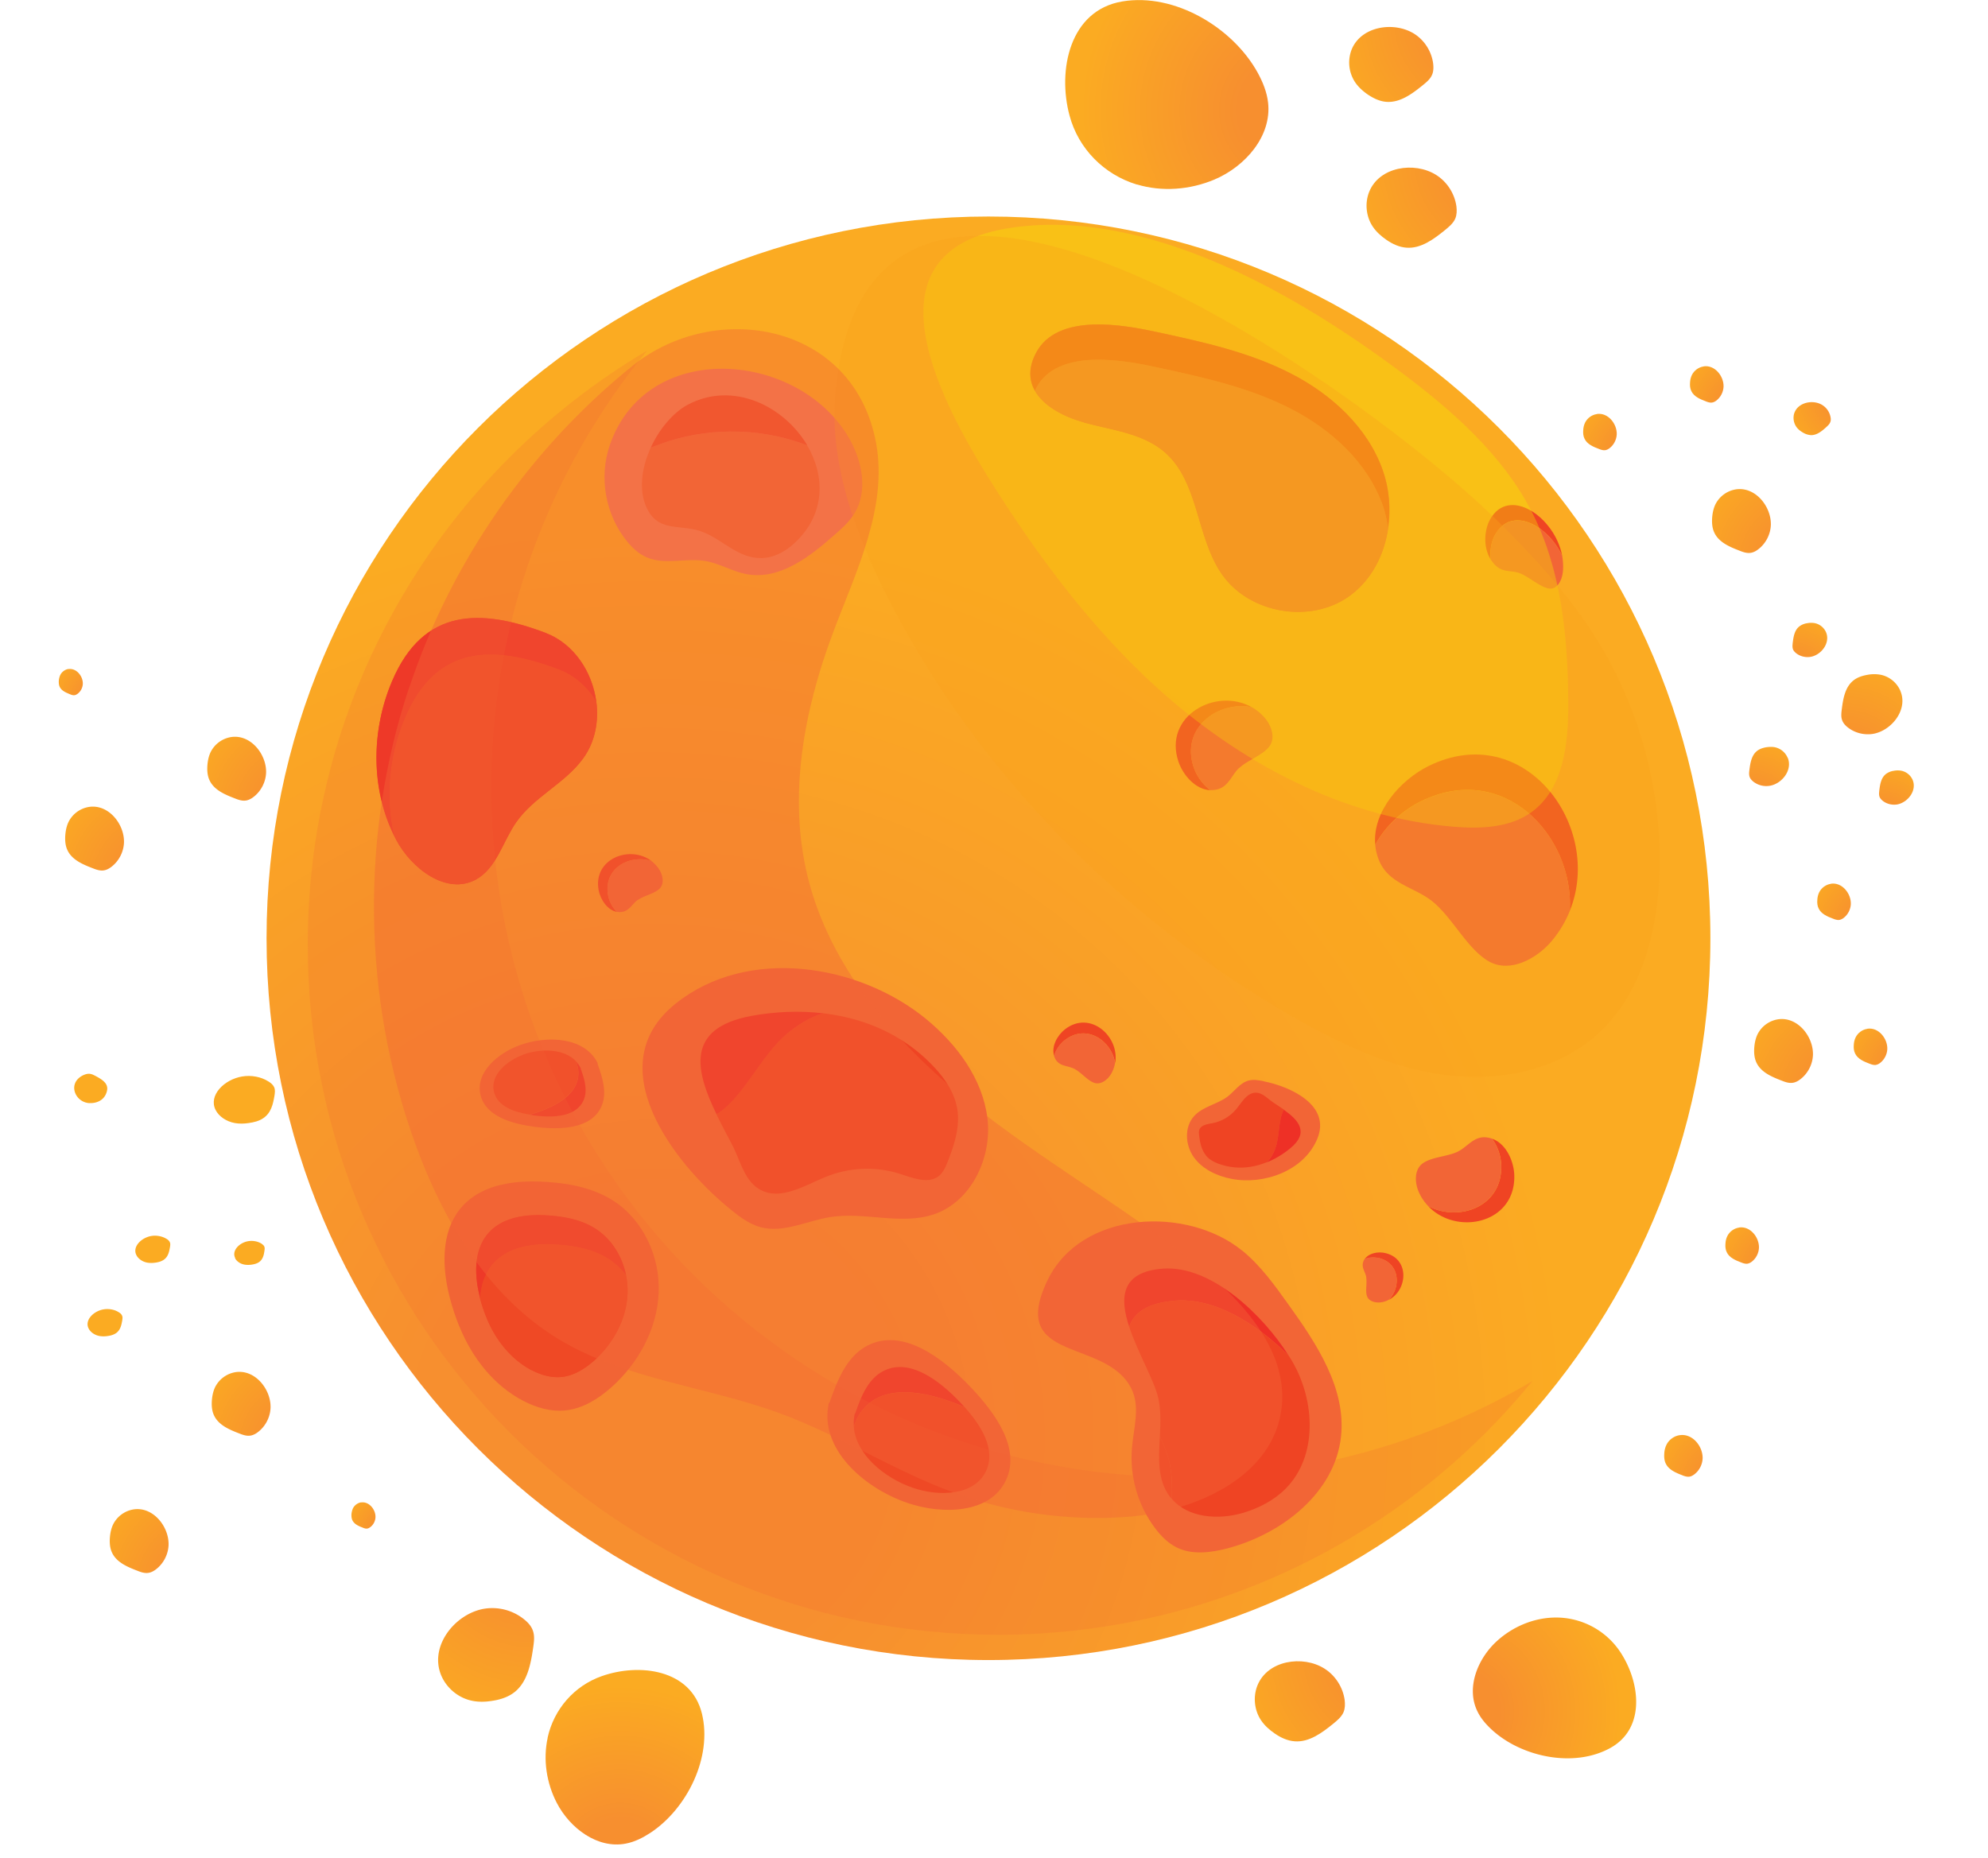<svg xmlns="http://www.w3.org/2000/svg" width="169" height="158" fill="none" xmlns:v="https://vecta.io/nano"><style><![CDATA[.B{fill:#f26536}.C{fill:#ef4423}.D{fill:#ee3026}]]></style><g clip-path="url(#g)"><path d="M114.9 4.22a3.04 3.04 0 0 0 .29 2.76c.28.42.67.77 1.09 1.06.48.32 1.01.58 1.59.62 1.14.08 2.16-.67 3.05-1.39.32-.26.66-.53.82-.91.13-.3.13-.65.09-.98-.14-1.02-.74-1.96-1.61-2.51-1.71-1.07-4.51-.66-5.32 1.35z" fill="url(#A)"/><path d="M37.47 142.36c.42 1.09 1.39 1.94 2.52 2.22.6.15 1.23.14 1.84.04.69-.1 1.38-.32 1.92-.75 1.08-.86 1.37-2.37 1.57-3.74.07-.49.15-1.01-.02-1.48-.13-.38-.41-.69-.72-.94a4.31 4.31 0 0 0-3.49-.91c-2.4.45-4.56 3.11-3.62 5.56z" fill="url(#B)"/><path d="M116.39 16.32c-.38.96-.26 2.1.31 2.95.3.45.72.82 1.17 1.13.51.35 1.09.62 1.7.66 1.22.09 2.31-.72 3.26-1.49.34-.28.7-.57.88-.98.14-.33.14-.69.1-1.04-.15-1.09-.8-2.1-1.73-2.68-1.83-1.15-4.83-.71-5.69 1.45z" fill="url(#C)"/><path d="M106.89 143.32c-.38.96-.26 2.1.31 2.95.3.45.72.82 1.17 1.13.51.35 1.09.62 1.7.66 1.22.09 2.31-.72 3.26-1.49.34-.28.7-.57.88-.98.14-.33.14-.69.1-1.04-.15-1.09-.8-2.1-1.73-2.68-1.83-1.15-4.83-.71-5.69 1.45z" fill="url(#D)"/><path d="M135.74 35.21c-.42.06-.8.34-.99.72-.1.2-.15.43-.16.65-.02.25 0 .51.12.74.22.45.73.67 1.21.85.17.07.35.13.53.11.14-.02.28-.09.39-.18.36-.28.58-.72.6-1.17.03-.89-.74-1.87-1.69-1.73l-.01.01z" fill="url(#E)"/><path d="M158.74 87.48c-.42.06-.8.34-.99.72-.1.2-.15.43-.16.65-.02.25 0 .51.12.74.22.45.73.67 1.21.85.17.07.35.13.53.11.14-.02.28-.09.39-.18.36-.28.58-.72.6-1.17.03-.89-.74-1.87-1.69-1.73l-.01.01z" fill="url(#F)"/><path d="M155.64 75.15c-.42.06-.8.34-.99.72-.1.2-.15.43-.16.65-.02.25 0 .51.12.74.22.45.73.67 1.21.85.17.07.35.13.53.11.14-.02.28-.09.39-.18.36-.28.58-.72.6-1.17.03-.89-.74-1.87-1.69-1.73l-.01.01z" fill="url(#G)"/><path d="M144.82 31.16c-.42.06-.8.34-.99.72-.1.2-.15.43-.16.65-.02.25 0 .51.12.74.22.45.73.67 1.21.85.17.07.35.13.53.11.14-.02.28-.09.39-.18.36-.28.58-.72.6-1.17.03-.89-.74-1.87-1.69-1.73l-.01.01z" fill="url(#H)"/><path d="M147.83 104.38c-.42.06-.8.34-.99.72-.1.2-.15.43-.16.65-.02.25 0 .51.12.74.22.45.73.67 1.21.85.17.07.35.13.53.11.14-.02.28-.09.39-.18.36-.28.58-.72.6-1.17.03-.89-.74-1.87-1.69-1.73l-.01.01z" fill="url(#I)"/><path d="M152.53 35.13a1.35 1.35 0 0 0 .21 1.21c.14.18.32.32.51.43a1.53 1.53 0 0 0 .72.23c.5 0 .93-.36 1.3-.7.13-.12.27-.25.33-.43.05-.14.04-.29.01-.43a1.55 1.55 0 0 0-.78-1.05c-.78-.42-2-.16-2.3.75v-.01z" fill="url(#J)"/><path d="M7.57 68.61a2.36 2.36 0 0 0-1.74 1.27c-.17.35-.25.75-.28 1.14-.03.44 0 .9.2 1.3.39.8 1.29 1.18 2.12 1.5.3.12.61.23.93.19.25-.03.49-.16.69-.32.63-.49 1.02-1.26 1.05-2.05.05-1.56-1.31-3.28-2.97-3.03z" fill="url(#K)"/><path d="M20.03 116.67a2.36 2.36 0 0 0-1.74 1.27c-.17.35-.25.75-.28 1.14-.03.44 0 .9.2 1.3.39.8 1.29 1.18 2.12 1.5.3.12.61.23.93.19.25-.03.49-.16.69-.32.63-.49 1.02-1.26 1.05-2.05.05-1.56-1.31-3.28-2.97-3.03z" fill="url(#L)"/><path d="M19.65 62.67a2.36 2.36 0 0 0-1.74 1.27c-.17.35-.25.75-.28 1.14-.03.44 0 .9.2 1.3.39.8 1.29 1.18 2.12 1.5.3.12.61.23.93.19.25-.03.49-.16.69-.32.63-.49 1.02-1.26 1.05-2.05.05-1.56-1.31-3.28-2.97-3.03z" fill="url(#M)"/><path d="M142.79 122.03c-.48.07-.92.39-1.13.83-.11.23-.17.49-.18.74-.02.29 0 .59.13.85.25.52.84.77 1.38.98.19.08.4.15.61.13.17-.02.32-.11.45-.21a1.81 1.81 0 0 0 .69-1.34c.03-1.02-.85-2.14-1.94-1.98h-.01z" fill="url(#N)"/><path d="M147.57 41.61a2.36 2.36 0 0 0-1.74 1.27c-.17.35-.25.75-.28 1.14-.03.44 0 .9.2 1.3.39.8 1.29 1.18 2.12 1.5.3.12.61.23.93.19.25-.03.49-.16.69-.32.63-.49 1.02-1.26 1.05-2.05.05-1.56-1.31-3.28-2.97-3.03z" fill="url(#O)"/><path d="M151.15 86.67a2.36 2.36 0 0 0-1.74 1.27c-.17.35-.25.75-.28 1.14-.03.44 0 .9.2 1.3.39.8 1.29 1.18 2.12 1.5.3.12.61.23.93.19.25-.03.49-.16.69-.32.63-.49 1.02-1.26 1.05-2.05.05-1.56-1.31-3.28-2.97-3.03z" fill="url(#P)"/><path d="M162.6 66.33a1.34 1.34 0 0 0-.94-.79 1.68 1.68 0 0 0-.67 0 1.42 1.42 0 0 0-.69.29c-.39.32-.48.87-.54 1.38-.02.18-.04.37.02.54.05.14.16.25.27.34.35.28.84.39 1.28.3.87-.19 1.63-1.17 1.27-2.06z" fill="url(#Q)"/><path d="M155.24 53.78a1.34 1.34 0 0 0-.94-.79 1.68 1.68 0 0 0-.67 0 1.42 1.42 0 0 0-.69.29c-.39.32-.48.87-.54 1.38-.02.18-.04.37.02.54.05.14.16.25.27.34.35.28.84.39 1.28.3.87-.18 1.63-1.17 1.27-2.06z" fill="url(#R)"/><path d="M151.97 64.44a1.52 1.52 0 0 0-1.07-.9c-.25-.05-.51-.04-.77 0-.29.05-.57.15-.79.33-.44.37-.55 1-.62 1.58-.03.21-.05.42.02.62.06.16.18.28.31.39a1.8 1.8 0 0 0 1.47.34c1-.21 1.87-1.34 1.46-2.36h-.01z" fill="url(#S)"/><path d="M161.56 58.76a2.35 2.35 0 0 0-1.65-1.38 3.07 3.07 0 0 0-1.17 0c-.44.08-.88.22-1.22.51-.68.57-.84 1.54-.95 2.42-.04.32-.08.65.04.95.09.24.27.43.47.59.62.49 1.47.69 2.25.53 1.53-.33 2.87-2.06 2.23-3.61v-.01z" fill="url(#T)"/><path d="M11.6 106.73c.16.31.52.56.93.63a2.15 2.15 0 0 0 .67 0c.25-.03.5-.1.7-.23.39-.25.48-.69.55-1.09.02-.14.05-.29-.02-.43-.05-.11-.15-.2-.27-.27-.35-.22-.83-.32-1.28-.25-.87.14-1.64.92-1.29 1.62l.01.02z" fill="url(#U)"/><path d="M7.54 112.97c.16.31.52.56.93.63a2.15 2.15 0 0 0 .67 0c.25-.03.5-.1.7-.23.39-.25.48-.69.55-1.09.02-.14.05-.29-.02-.43-.05-.11-.15-.2-.27-.27-.35-.23-.83-.32-1.28-.25-.87.14-1.64.92-1.29 1.62l.01.02z" fill="url(#V)"/><path d="M19.98 106.98c.14.27.45.49.82.55.19.03.39.03.59 0 .22-.03.44-.09.61-.2.34-.22.43-.61.48-.96.02-.13.04-.26-.01-.38-.04-.1-.14-.17-.23-.24-.31-.2-.73-.28-1.12-.22-.77.12-1.44.81-1.13 1.43l-.01.02z" fill="url(#W)"/><path d="M7.62 93.79c.42.03.86-.12 1.12-.38.14-.14.24-.3.3-.47.07-.19.11-.4.05-.59-.11-.39-.57-.65-.98-.87-.15-.08-.31-.16-.49-.18-.14-.01-.29.02-.42.07-.41.15-.73.45-.84.8-.23.68.31 1.58 1.26 1.63v-.01z" fill="url(#X)"/><path d="M18.33 94.38c.28.55.91.98 1.63 1.11.38.07.79.06 1.18 0 .44-.06.88-.17 1.22-.4.69-.45.85-1.21.97-1.91.04-.25.08-.52-.03-.75-.09-.19-.27-.35-.47-.47-.62-.4-1.46-.56-2.24-.43-1.53.25-2.89 1.61-2.26 2.85z" fill="url(#Y)"/><path d="M11.36 128.34a2.36 2.36 0 0 0-1.74 1.27c-.17.35-.25.75-.28 1.14-.03.44 0 .9.2 1.3.39.8 1.29 1.18 2.12 1.5.3.12.61.23.93.19.25-.03.49-.16.69-.32.63-.49 1.02-1.26 1.05-2.05.05-1.56-1.31-3.28-2.97-3.03z" fill="url(#Z)"/><path d="M5.83 56.88c-.3.04-.58.25-.71.52a1.55 1.55 0 0 0-.12.47c-.01.18 0 .37.08.54.16.33.53.48.87.62.12.05.25.1.38.08.1-.01.2-.07.28-.13.26-.2.42-.52.43-.84.02-.64-.54-1.35-1.22-1.25l.01-.01z" fill="url(#a)"/><path d="M30.71 127.74c-.3.04-.58.25-.71.52a1.55 1.55 0 0 0-.12.47c-.01.18 0 .37.08.54.16.33.53.49.87.62.12.05.25.1.38.08.1-.01.2-.07.28-.13.26-.2.42-.52.43-.84.02-.64-.54-1.35-1.22-1.25l.01-.01z" fill="url(#b)"/><path d="M96.64 15.68c2.15.65 4.52.46 6.59-.41 2.63-1.11 4.89-3.7 4.57-6.54-.1-.9-.45-1.76-.89-2.56C104.8 2.35 99.87-.62 95.42.12c-4.51.75-5.53 5.87-4.5 9.7.75 2.82 2.93 5.02 5.72 5.87v-.01z" fill="url(#c)"/><path d="M132 137.54c-1.74.07-3.44.81-4.73 1.98-1.64 1.48-2.65 3.96-1.69 5.96.3.64.78 1.18 1.3 1.65 2.52 2.27 6.89 3.19 9.97 1.52 3.12-1.69 2.57-5.71.84-8.26a6.56 6.56 0 0 0-5.69-2.85z" fill="url(#d)"/><path d="M46.56 147.75c-.41 1.87-.1 3.87.78 5.56 1.12 2.15 3.46 3.9 5.84 3.45.76-.14 1.47-.5 2.11-.92 3.1-2.04 5.29-6.42 4.38-10.14-.93-3.78-5.34-4.31-8.52-3.18-2.34.82-4.07 2.82-4.6 5.24l.01-.01z" fill="url(#e)"/><path d="M84.03 141.15c33.894 0 61.37-27.476 61.37-61.37s-27.476-61.37-61.37-61.37-61.37 27.476-61.37 61.37 27.476 61.37 61.37 61.37z" fill="url(#f)"/><path d="M70.47 119.25c-.9 3.85 2.9 7.24 6.64 8.53 2.99 1.03 7.08.94 8.41-1.93 1.27-2.73-.94-5.73-3.01-7.91-2.35-2.47-5.81-5.11-8.82-3.5-1.74.93-2.53 2.97-3.18 4.84" class="B"/><path d="M82.01 119.65l-.42-.45c-1.75-1.83-4.31-3.79-6.54-2.6-1.29.69-1.87 2.2-2.35 3.59l-.03-.02a3.7 3.7 0 0 0-.08 1.14c.16-.51.38-.99.73-1.42 1.97-2.43 5.8-1.48 8.7-.24h-.01z" class="D"/><path d="M77.59 126.5c2.22.77 5.25.69 6.24-1.43.85-1.84-.42-3.85-1.82-5.42-2.9-1.24-6.73-2.19-8.7.24-.34.43-.57.91-.73 1.42.18 2.37 2.61 4.36 5.01 5.19z" class="C"/><path d="M50.82 90.42c-1.08-2.24-4.27-2.4-6.61-1.56-1.87.67-3.84 2.33-3.36 4.26.46 1.83 2.72 2.44 4.59 2.69 2.13.28 4.86.21 5.7-1.76.49-1.14.07-2.45-.35-3.62" class="B"/><path d="M45.01 94.78l.38.06c1.58.21 3.6.16 4.23-1.31.36-.85.05-1.82-.26-2.68h.02a2.3 2.3 0 0 0-.41-.59c.12.31.2.64.2.98 0 1.97-2.26 3.01-4.16 3.55v-.01z" class="D"/><g class="C"><path d="M44.48 89.68c-1.39.5-2.84 1.73-2.49 3.16.31 1.24 1.72 1.72 3.02 1.93 1.91-.53 4.16-1.58 4.16-3.55 0-.34-.08-.67-.2-.98-1.02-1.09-3-1.11-4.5-.57l.01.01zm76.3-21.54c7.04-3.47 13.02 2.9 12.67 9.3 2.89-7.15-3.84-16.32-12-12.31-2.41 1.19-4.8 3.9-4.54 6.7.85-1.6 2.35-2.95 3.87-3.69z"/></g><path d="M121.79 76.66c1.71 1.4 2.9 3.96 4.72 5.05 1.77 1.06 4.08-.13 5.41-1.71a9.5 9.5 0 0 0 1.53-2.55c.36-6.41-5.62-12.77-12.67-9.3-1.52.75-3.02 2.1-3.87 3.69.04.45.15.91.34 1.36.85 1.99 3.03 2.23 4.54 3.46z" class="B"/><path d="M127.62 99.11c.09 3.55-3.65 4.8-6.21 3.44 2.39 2.54 7.42 1.51 7.32-2.6-.03-1.21-.69-2.71-1.89-3.13a4.05 4.05 0 0 1 .78 2.29z" class="C"/><path d="M123.93 97.92c-.9.43-2.17.44-2.96.98-.77.53-.72 1.7-.32 2.54.2.43.46.79.76 1.11 2.56 1.36 6.3.1 6.21-3.44-.02-.76-.29-1.64-.78-2.29a2.07 2.07 0 0 0-.62-.12c-.98-.03-1.49.82-2.28 1.21l-.01.01z" class="B"/><path d="M90.51 88.45c1.85-1.45 3.99.04 4.29 1.94.4-2.27-2.14-4.54-4.28-2.86-.63.5-1.16 1.44-.91 2.24.15-.52.51-1.01.9-1.32z" class="C"/><path d="M91.33 90.88c.59.3 1.09.98 1.69 1.19.58.2 1.19-.29 1.48-.84a2.8 2.8 0 0 0 .29-.84c-.29-1.9-2.44-3.39-4.29-1.94a2.68 2.68 0 0 0-.9 1.32c.04.13.1.26.18.38.37.53 1.03.46 1.54.73h.01z" class="B"/><path d="M51.7 76.12c-.43-2.31 1.88-3.52 3.7-2.9-1.83-1.41-5.01-.21-4.51 2.47.15.79.74 1.7 1.56 1.85-.39-.37-.66-.92-.75-1.41v-.01z" class="C"/><path d="M54.23 76.52c.54-.38 1.38-.52 1.83-.95s.29-1.19-.06-1.7a2.92 2.92 0 0 0-.61-.65c-1.82-.62-4.13.59-3.7 2.9a2.67 2.67 0 0 0 .75 1.41 1.46 1.46 0 0 0 .42.01c.64-.09.89-.69 1.36-1.03l.01.01z" class="B"/><path d="M117.25 106.98c1.76.45 1.85 2.47.82 3.54 1.58-.82 1.78-3.44-.25-3.96-.6-.16-1.43-.04-1.8.49a2.08 2.08 0 0 1 1.23-.06v-.01z" class="C"/><path d="M116.14 108.62c.09.5-.09 1.13.07 1.59.15.45.74.59 1.21.52a1.92 1.92 0 0 0 .65-.22c1.03-1.07.94-3.08-.82-3.54-.38-.1-.85-.09-1.23.06-.06.09-.11.18-.14.29-.15.48.2.85.27 1.29l-.01.01z" class="B"/><path d="M101.48 65.24c-1.13-3.36 2.08-5.66 4.93-5.11-3.03-1.72-7.54.74-6.23 4.63.39 1.15 1.45 2.38 2.72 2.43-.66-.48-1.18-1.23-1.42-1.95z" class="C"/><path d="M105.35 65.3c.73-.68 1.95-1.06 2.54-1.81.58-.73.19-1.84-.44-2.53a4.13 4.13 0 0 0-1.05-.84c-2.85-.55-6.06 1.75-4.93 5.11.24.72.76 1.48 1.42 1.95a2.34 2.34 0 0 0 .63-.07c.94-.26 1.18-1.22 1.82-1.82l.01.01z" class="B"/><path d="M127.1 45.47c1.37-2.48 4.47-.85 5.7 1.78-.63-3.31-4.53-5.95-6.13-3.08-.47.85-.62 2.3.04 3.38-.08-.77.09-1.55.38-2.08h.01z" class="C"/><g class="B"><path d="M129.17 48.73c.8.3 1.69 1.14 2.45 1.3.75.15 1.19-.68 1.25-1.52.03-.42 0-.85-.07-1.26-1.23-2.62-4.33-4.25-5.7-1.78-.3.53-.46 1.31-.38 2.08a2.93 2.93 0 0 0 .38.49c.67.67 1.36.43 2.07.69zM92.13 35.92c2.38.66 5.01.91 6.88 2.53 2.92 2.53 2.66 7.2 4.86 10.37 2.34 3.38 7.59 4.26 10.9 1.82 3.16-2.32 4.08-6.92 2.79-10.62s-4.42-6.54-7.92-8.31c-3.5-1.78-7.38-2.63-11.21-3.46-2.91-.63-8.54-1.69-10.36 1.76-1.65 3.14 1.21 5.11 4.06 5.9v.01z"/></g><path d="M98.43 31.26c3.83.83 7.71 1.68 11.21 3.46s6.62 4.61 7.92 8.31c.21.6.34 1.24.43 1.87.24-1.63.11-3.33-.43-4.88-1.29-3.7-4.42-6.54-7.92-8.31-3.5-1.78-7.38-2.63-11.21-3.46-2.91-.63-8.54-1.69-10.36 1.76-.66 1.26-.59 2.33-.09 3.21l.09-.21c1.82-3.46 7.45-2.39 10.36-1.76v.01z" class="C"/><path d="M92.13 35.92c2.38.66 5.01.91 6.88 2.53 2.92 2.53 2.66 7.2 4.86 10.37 2.34 3.38 7.59 4.26 10.9 1.82 1.84-1.35 2.9-3.48 3.23-5.75-.09-.64-.22-1.27-.43-1.87-1.29-3.7-4.42-6.54-7.92-8.31-3.5-1.78-7.38-2.63-11.21-3.46-2.91-.63-8.54-1.69-10.36 1.76-.04.07-.06.14-.09.21.74 1.32 2.44 2.22 4.15 2.69l-.01.01z" class="B"/><path d="M46.39 53.82c4.01 1.52 5.7 7.19 3.19 10.66-1.55 2.13-4.2 3.27-5.7 5.44-1.15 1.65-1.66 3.91-3.43 4.87-2.48 1.34-5.46-.9-6.78-3.39-2.18-4.11-2.16-9.23-.33-13.51 2.67-6.23 7.53-6.17 13.05-4.08v.01z" class="C"/><path d="M34.45 61.01c2.67-6.23 7.53-6.17 13.05-4.08 1.35.51 2.43 1.5 3.18 2.71-.34-2.52-1.9-4.91-4.29-5.82-5.53-2.09-10.39-2.16-13.05 4.08-1.78 4.16-1.83 9.1.17 13.15-.76-3.31-.4-6.9.94-10.04z" class="D"/><path d="M40.45 74.79c1.77-.96 2.28-3.22 3.43-4.87 1.5-2.16 4.16-3.3 5.7-5.44 1.01-1.39 1.33-3.14 1.11-4.84-.75-1.21-1.83-2.2-3.18-2.71-5.53-2.09-10.39-2.16-13.05 4.08-1.34 3.14-1.7 6.73-.94 10.04.06.12.1.24.16.35 1.32 2.49 4.3 4.73 6.78 3.39h-.01z" class="C"/><path d="M39.07 112.82c1.06 2.62 2.91 4.99 5.41 6.29 1.11.58 2.37.95 3.61.81 1.45-.15 2.76-.97 3.86-1.94 2.29-2.03 3.89-4.92 4.04-7.98.16-3.06-1.26-6.23-3.83-7.89-1.82-1.18-4.05-1.55-6.21-1.64-8.31-.35-9.59 5.66-6.89 12.35h.01z" class="B"/><path d="M41.37 112.05c.75 1.85 2.06 3.52 3.83 4.45.79.41 1.67.67 2.56.58 1.03-.11 1.95-.69 2.73-1.37 1.62-1.44 2.75-3.48 2.86-5.64s-.89-4.41-2.71-5.58c-1.29-.83-2.86-1.09-4.39-1.16-5.88-.24-6.78 4-4.87 8.73l-.01-.01z" class="C"/><path d="M47.02 105.81c1.65.07 3.35.35 4.74 1.25.56.36 1.05.83 1.46 1.36-.32-1.59-1.22-3.06-2.58-3.94-1.29-.83-2.86-1.09-4.39-1.16-5.19-.22-6.5 3.07-5.42 7.1.16-2.83 1.99-4.79 6.2-4.62l-.01.01z" class="D"/><path d="M45.19 116.5c.79.41 1.67.67 2.56.58 1.03-.11 1.95-.69 2.73-1.37 1.62-1.44 2.75-3.48 2.86-5.64.03-.55-.02-1.1-.13-1.65a5.91 5.91 0 0 0-1.46-1.36c-1.39-.9-3.08-1.18-4.74-1.25-4.2-.18-6.04 1.79-6.2 4.62.14.53.32 1.08.55 1.63.75 1.85 2.06 3.52 3.83 4.45v-.01z" class="C"/><g style="mix-blend-mode:multiply" opacity=".19"><path d="M100.44 125.59c-32.4 0-58.67-26.27-58.67-58.67 0-14.08 4.96-26.99 13.23-37.1-17.26 10.21-28.84 29.01-28.84 50.51 0 32.4 26.27 58.67 58.67 58.67 18.32 0 34.68-8.4 45.44-21.57-8.74 5.17-18.94 8.15-29.83 8.15v.01z" fill="#f15f32"/></g><path d="M105.61 106.34c1.54 1.26 2.72 2.9 3.88 4.52 2.42 3.37 4.95 7.16 4.51 11.28-.51 4.78-5 8.28-9.64 9.51-1.42.37-3 .58-4.32-.07-.75-.37-1.35-.98-1.85-1.65-1.46-1.93-2.17-4.41-1.96-6.82.14-1.66.69-3.42 0-4.93-2.07-4.48-10.56-2.19-7.21-9.26 2.87-6.06 11.94-6.38 16.59-2.57v-.01z" class="B"/><path d="M99.89 110.59c3.37-.26 6.88 1.93 9.65 4.66-2.13-3.37-6.54-7.7-10.7-7.38-3.57.28-3.66 2.48-2.85 4.94.42-1.2 1.56-2.03 3.9-2.21v-.01z" class="D"/><g class="C"><path d="M99.41 124.32c-.14-.62-.44-1.37-.81-2.2-.1 1.86-.23 3.7.85 5.14.05.07.12.12.17.18.03-1.07.01-2.12-.21-3.13v.01z"/><path d="M105.69 128.63c1.34-.4 2.63-1.07 3.61-2.06 2.72-2.75 2.51-7.42.58-10.77-.1-.18-.22-.37-.34-.55-2.78-2.72-6.28-4.92-9.65-4.66-2.33.18-3.48 1.02-3.9 2.21.72 2.19 2.14 4.59 2.47 6.05.24 1.05.2 2.16.14 3.27.37.83.67 1.58.81 2.2.23 1 .25 2.06.21 3.13 1.4 1.63 3.98 1.8 6.07 1.18z"/></g><path d="M61.82 102.6c.87.72 1.77 1.46 2.86 1.75 1.96.51 3.94-.56 5.93-.87 2.91-.45 5.99.71 8.78-.23 3.19-1.08 4.96-4.82 4.55-8.17s-2.58-6.26-5.18-8.41c-5.69-4.69-15.18-6.26-21.33-1.33-6.54 5.24-.22 13.43 4.39 17.26z" class="B"/><path d="M81.35 94.17c-.25-1.35-1.07-2.52-2.01-3.51-2.53-2.68-5.85-4.09-9.35-4.5-1.15.32-2.21 1.02-3.15 1.78-2.09 1.71-3.75 5.49-5.94 6.79.42.87.89 1.75 1.33 2.59.71 1.35 1.04 3.07 2.37 3.82 1.76 1 3.84-.38 5.72-1.12a9.29 9.29 0 0 1 6.22-.2c1.11.36 2.44.89 3.32.13.33-.29.52-.71.68-1.12.59-1.48 1.11-3.08.82-4.65l-.01-.01z" class="C"/><path d="M66.85 87.94c.94-.77 1.99-1.46 3.15-1.78-2.02-.24-4.1-.15-6.13.22-5.65 1.05-4.74 4.69-2.96 8.36 2.2-1.3 3.85-5.08 5.94-6.79v-.01z" class="D"/><path d="M107.43 91.93c-.42-.08-.85-.16-1.26-.06-.74.18-1.2.89-1.8 1.36-.88.67-2.1.84-2.85 1.66-.86.93-.77 2.48-.03 3.51s1.98 1.6 3.22 1.84c2.72.52 6.13-.67 7.27-3.4 1.21-2.9-2.35-4.47-4.56-4.9l.01-.01z" class="B"/><path d="M102.5 98.23c.32.4.81.64 1.3.79 1.32.43 2.66.3 3.89-.2.32-.31.55-.73.72-1.16.38-.94.25-2.49.74-3.31l-.91-.61c-.48-.32-.9-.82-1.47-.83-.76-.01-1.2.82-1.68 1.4a3.51 3.51 0 0 1-2.01 1.19c-.43.08-.96.15-1.12.55-.06.16-.04.33-.02.49.07.6.19 1.22.57 1.68l-.01.01z" class="C"/><path d="M108.41 97.67c-.17.42-.39.84-.72 1.16.71-.28 1.38-.69 1.98-1.18 1.67-1.36.72-2.4-.53-3.29-.49.82-.35 2.37-.74 3.31h.01z" class="D"/><path d="M51.84 37.85c-.95 2.74-.37 5.96 1.48 8.2.45.55.99 1.05 1.64 1.33 1.54.68 3.35.04 5.01.32 1.21.21 2.3.9 3.51 1.12 2.81.52 5.4-1.51 7.54-3.41.56-.49 1.12-1 1.53-1.62 1.35-2.04.72-4.84-.59-6.9-4.49-7.08-17.02-8-20.12.95v.01z" fill="#f47b53"/><path d="M68.63 37.87c-3.72-1.44-7.94-1.55-11.75-.37-.56.17-1.1.4-1.56.56-.82 1.8-1.08 3.85-.21 5.38 1.05 1.84 2.85 1.09 4.65 1.8 1.71.67 3.01 2.26 4.99 2.21 1.04-.02 2.03-.56 2.79-1.27 2.68-2.48 2.59-5.74 1.08-8.31h.01z" class="B"/><path d="M68.63 37.87c-1.96-3.32-6.29-5.51-10.16-3.46-1.24.66-2.42 2.06-3.15 3.65.46-.16 1-.38 1.56-.56 3.81-1.18 8.02-1.07 11.75.37z" fill="#f04e2b"/><g style="mix-blend-mode:overlay" opacity=".34"><path d="M98.31 58.43c7.02 6.39 15.86 11.11 25.32 11.87 2.25.18 4.69.09 6.53-1.22 2.77-1.98 3.18-5.89 3.16-9.3-.03-5.55-.56-11.27-3.08-16.22-2.5-4.9-6.77-8.65-11.18-11.94-8.83-6.6-21.45-13.92-32.99-12.27-13.48 1.93-5.74 15.49-1.31 22.43 3.86 6.04 8.23 11.81 13.55 16.65z" fill="#f5eb00"/></g><g style="mix-blend-mode:overlay" opacity=".34"><path d="M71.05 32.9c-.66 6.16 1.55 12.28 4.36 17.81 7.62 14.98 19.94 27.43 34.53 35.77 4.02 2.3 8.31 4.33 12.91 4.93s9.58-.39 13-3.51c3.6-3.28 4.99-8.39 5.21-13.26.32-7.29-1.68-14.67-5.64-20.8-2.36-3.66-5.38-6.86-8.49-9.92-9.66-9.49-52.59-41.45-55.87-11.03l-.01.01z" fill="#faa21b"/></g><g style="mix-blend-mode:multiply" opacity=".41" class="B"><path d="M34.77 58.48c-4.14 12.46-3.96 26.3.49 38.66 2.38 6.62 6.2 13.07 12.22 16.72 5.67 3.44 12.59 4.02 18.82 6.31 5.08 1.87 9.69 4.88 14.77 6.74 4.63 1.7 9.62 2.41 14.54 2.08 5.76-.38 12.36-3.23 13.29-8.92.82-5.02-3.21-9.45-7.2-12.6-6.25-4.92-13.24-8.86-19.43-13.85-6.19-5-11.72-11.36-13.61-19.08-1.68-6.84-.33-14.11 2.14-20.7 1.96-5.24 4.68-10.64 3.68-16.15-1.87-10.23-13.66-12.28-20.73-6.57-8.74 7.06-15.43 16.7-18.97 27.37l-.01-.01z"/></g></g><defs><radialGradient id="A" cx="0" cy="0" r="1" gradientTransform="translate(125.72 1.8) scale(20.16 20.16)" href="#h"><stop offset=".17" stop-color="#f78f2f"/><stop offset=".67" stop-color="#fbab22"/></radialGradient><radialGradient id="B" cx="0" cy="0" r="1" gradientTransform="translate(45.119 131.33) rotate(-42.65) scale(24.38 24.38)" href="#h"><stop offset=".17" stop-color="#f78f2f"/><stop offset=".67" stop-color="#fbab22"/></radialGradient><radialGradient id="C" cx="0" cy="0" r="1" gradientTransform="translate(127.97 13.73) scale(21.56)" href="#h"><stop offset=".17" stop-color="#f78f2f"/><stop offset=".67" stop-color="#fbab22"/></radialGradient><radialGradient id="D" cx="0" cy="0" r="1" gradientTransform="translate(118.47 140.73) scale(21.56 21.56)" href="#h"><stop offset=".17" stop-color="#f78f2f"/><stop offset=".67" stop-color="#fbab22"/></radialGradient><radialGradient id="E" cx="0" cy="0" r="1" gradientTransform="translate(139.077 38.791) rotate(59.87) scale(8.88 8.88)" href="#h"><stop offset=".17" stop-color="#f78f2f"/><stop offset=".67" stop-color="#fbab22"/></radialGradient><radialGradient id="F" cx="0" cy="0" r="1" gradientTransform="translate(162.08 91.056) rotate(59.87) scale(8.88 8.88)" href="#h"><stop offset=".17" stop-color="#f78f2f"/><stop offset=".67" stop-color="#fbab22"/></radialGradient><radialGradient id="G" cx="0" cy="0" r="1" gradientTransform="translate(158.982 78.725) rotate(59.87) scale(8.88 8.88)" href="#h"><stop offset=".17" stop-color="#f78f2f"/><stop offset=".67" stop-color="#fbab22"/></radialGradient><radialGradient id="H" cx="0" cy="0" r="1" gradientTransform="translate(148.158 34.735) rotate(59.87) scale(8.88 8.88)" href="#h"><stop offset=".17" stop-color="#f78f2f"/><stop offset=".67" stop-color="#fbab22"/></radialGradient><radialGradient id="I" cx="0" cy="0" r="1" gradientTransform="translate(151.169 107.957) rotate(59.87) scale(8.88 8.88)" href="#h"><stop offset=".17" stop-color="#f78f2f"/><stop offset=".67" stop-color="#fbab22"/></radialGradient><radialGradient id="J" cx="0" cy="0" r="1" gradientTransform="translate(157.214 33.747) rotate(-3.84) scale(8.88 8.88)" href="#h"><stop offset=".17" stop-color="#f78f2f"/><stop offset=".67" stop-color="#fbab22"/></radialGradient><radialGradient id="K" cx="0" cy="0" r="1" gradientTransform="translate(13.413 74.899) rotate(59.87) scale(15.59 15.59)" href="#h"><stop offset=".17" stop-color="#f78f2f"/><stop offset=".67" stop-color="#fbab22"/></radialGradient><radialGradient id="L" cx="0" cy="0" r="1" gradientTransform="translate(25.879 122.954) rotate(59.87) scale(15.59 15.59)" href="#h"><stop offset=".17" stop-color="#f78f2f"/><stop offset=".67" stop-color="#fbab22"/></radialGradient><radialGradient id="M" cx="0" cy="0" r="1" gradientTransform="translate(25.49 68.953) rotate(59.87) scale(15.59)" href="#h"><stop offset=".17" stop-color="#f78f2f"/><stop offset=".67" stop-color="#fbab22"/></radialGradient><radialGradient id="N" cx="0" cy="0" r="1" gradientTransform="translate(146.615 126.128) rotate(59.87) scale(10.18 10.18)" href="#h"><stop offset=".17" stop-color="#f78f2f"/><stop offset=".67" stop-color="#fbab22"/></radialGradient><radialGradient id="O" cx="0" cy="0" r="1" gradientTransform="translate(153.418 47.904) rotate(59.87) scale(15.59 15.59)" href="#h"><stop offset=".17" stop-color="#f78f2f"/><stop offset=".67" stop-color="#fbab22"/></radialGradient><radialGradient id="P" cx="0" cy="0" r="1" gradientTransform="translate(156.996 92.955) rotate(59.87) scale(15.59 15.59)" href="#h"><stop offset=".17" stop-color="#f78f2f"/><stop offset=".67" stop-color="#fbab22"/></radialGradient><radialGradient id="Q" cx="0" cy="0" r="1" gradientTransform="translate(159.937 70.378) rotate(135.95) scale(8.88 8.88)" href="#h"><stop offset=".17" stop-color="#f78f2f"/><stop offset=".67" stop-color="#fbab22"/></radialGradient><radialGradient id="R" cx="0" cy="0" r="1" gradientTransform="translate(152.578 57.823) rotate(135.95) scale(8.88 8.88)" href="#h"><stop offset=".17" stop-color="#f78f2f"/><stop offset=".67" stop-color="#fbab22"/></radialGradient><radialGradient id="S" cx="0" cy="0" r="1" gradientTransform="translate(148.912 69.092) rotate(135.95) scale(10.18)" href="#h"><stop offset=".17" stop-color="#f78f2f"/><stop offset=".67" stop-color="#fbab22"/></radialGradient><radialGradient id="T" cx="0" cy="0" r="1" gradientTransform="translate(156.871 65.9) rotate(135.95) scale(15.6)" href="#h"><stop offset=".17" stop-color="#f78f2f"/><stop offset=".67" stop-color="#fbab22"/></radialGradient><radialGradient id="U" cx="0" cy="0" r="1" gradientTransform="translate(-15.177 124.793) rotate(-37.01) scale(8.081 7.726)" href="#h"><stop offset=".17" stop-color="#f78f2f"/><stop offset=".67" stop-color="#fbab22"/></radialGradient><radialGradient id="V" cx="0" cy="0" r="1" gradientTransform="translate(-19.728 131.394) rotate(-37.01) scale(8.081 7.726)" href="#h"><stop offset=".17" stop-color="#f78f2f"/><stop offset=".67" stop-color="#fbab22"/></radialGradient><radialGradient id="W" cx="0" cy="0" r="1" gradientTransform="translate(-8.13 126.16) rotate(-37.01) scale(7.098 6.786)" href="#h"><stop offset=".17" stop-color="#f78f2f"/><stop offset=".67" stop-color="#fbab22"/></radialGradient><radialGradient id="X" cx="0" cy="0" r="1" gradientTransform="translate(-38.72 -35.361) rotate(-111.39) scale(7.193 8.702)" href="#h"><stop offset=".17" stop-color="#f78f2f"/><stop offset=".67" stop-color="#fbab22"/></radialGradient><radialGradient id="Y" cx="0" cy="0" r="1" gradientTransform="translate(-5.12 109.095) rotate(-37.01) scale(14.187 13.563)" href="#h"><stop offset=".17" stop-color="#f78f2f"/><stop offset=".67" stop-color="#fbab22"/></radialGradient><radialGradient id="Z" cx="0" cy="0" r="1" gradientTransform="translate(17.21 134.633) rotate(59.87) scale(15.59 15.59)" href="#h"><stop offset=".17" stop-color="#f78f2f"/><stop offset=".67" stop-color="#fbab22"/></radialGradient><radialGradient id="a" cx="0" cy="0" r="1" gradientTransform="translate(8.252 59.452) rotate(59.87) scale(6.4)" href="#h"><stop offset=".17" stop-color="#f78f2f"/><stop offset=".67" stop-color="#fbab22"/></radialGradient><radialGradient id="b" cx="0" cy="0" r="1" gradientTransform="translate(33.121 130.313) rotate(59.87) scale(6.4 6.4)" href="#h"><stop offset=".17" stop-color="#f78f2f"/><stop offset=".67" stop-color="#fbab22"/></radialGradient><radialGradient id="c" cx="0" cy="0" r="1" gradientTransform="translate(109.86 9.37) scale(26.83 26.83)" href="#h"><stop offset=".17" stop-color="#f78f2f"/><stop offset=".67" stop-color="#fbab22"/></radialGradient><radialGradient id="d" cx="0" cy="0" r="1" gradientTransform="translate(123.883 145.471) rotate(160.9) scale(20.84 20.84)" href="#h"><stop offset=".17" stop-color="#f78f2f"/><stop offset=".67" stop-color="#fbab22"/></radialGradient><radialGradient id="e" cx="0" cy="0" r="1" gradientTransform="translate(52.734 158.586) rotate(85.58) scale(22.82 22.82)" href="#h"><stop offset=".17" stop-color="#f78f2f"/><stop offset=".67" stop-color="#fbab22"/></radialGradient><radialGradient id="f" cx="0" cy="0" r="1" gradientTransform="translate(55.35 122.47) scale(117.06)" href="#h"><stop offset=".17" stop-color="#f78f2f"/><stop offset=".67" stop-color="#fbab22"/></radialGradient><clipPath id="g"><path fill="#fff" d="M0 0h169v158H0z"/></clipPath><linearGradient id="h" gradientUnits="userSpaceOnUse"/></defs></svg>